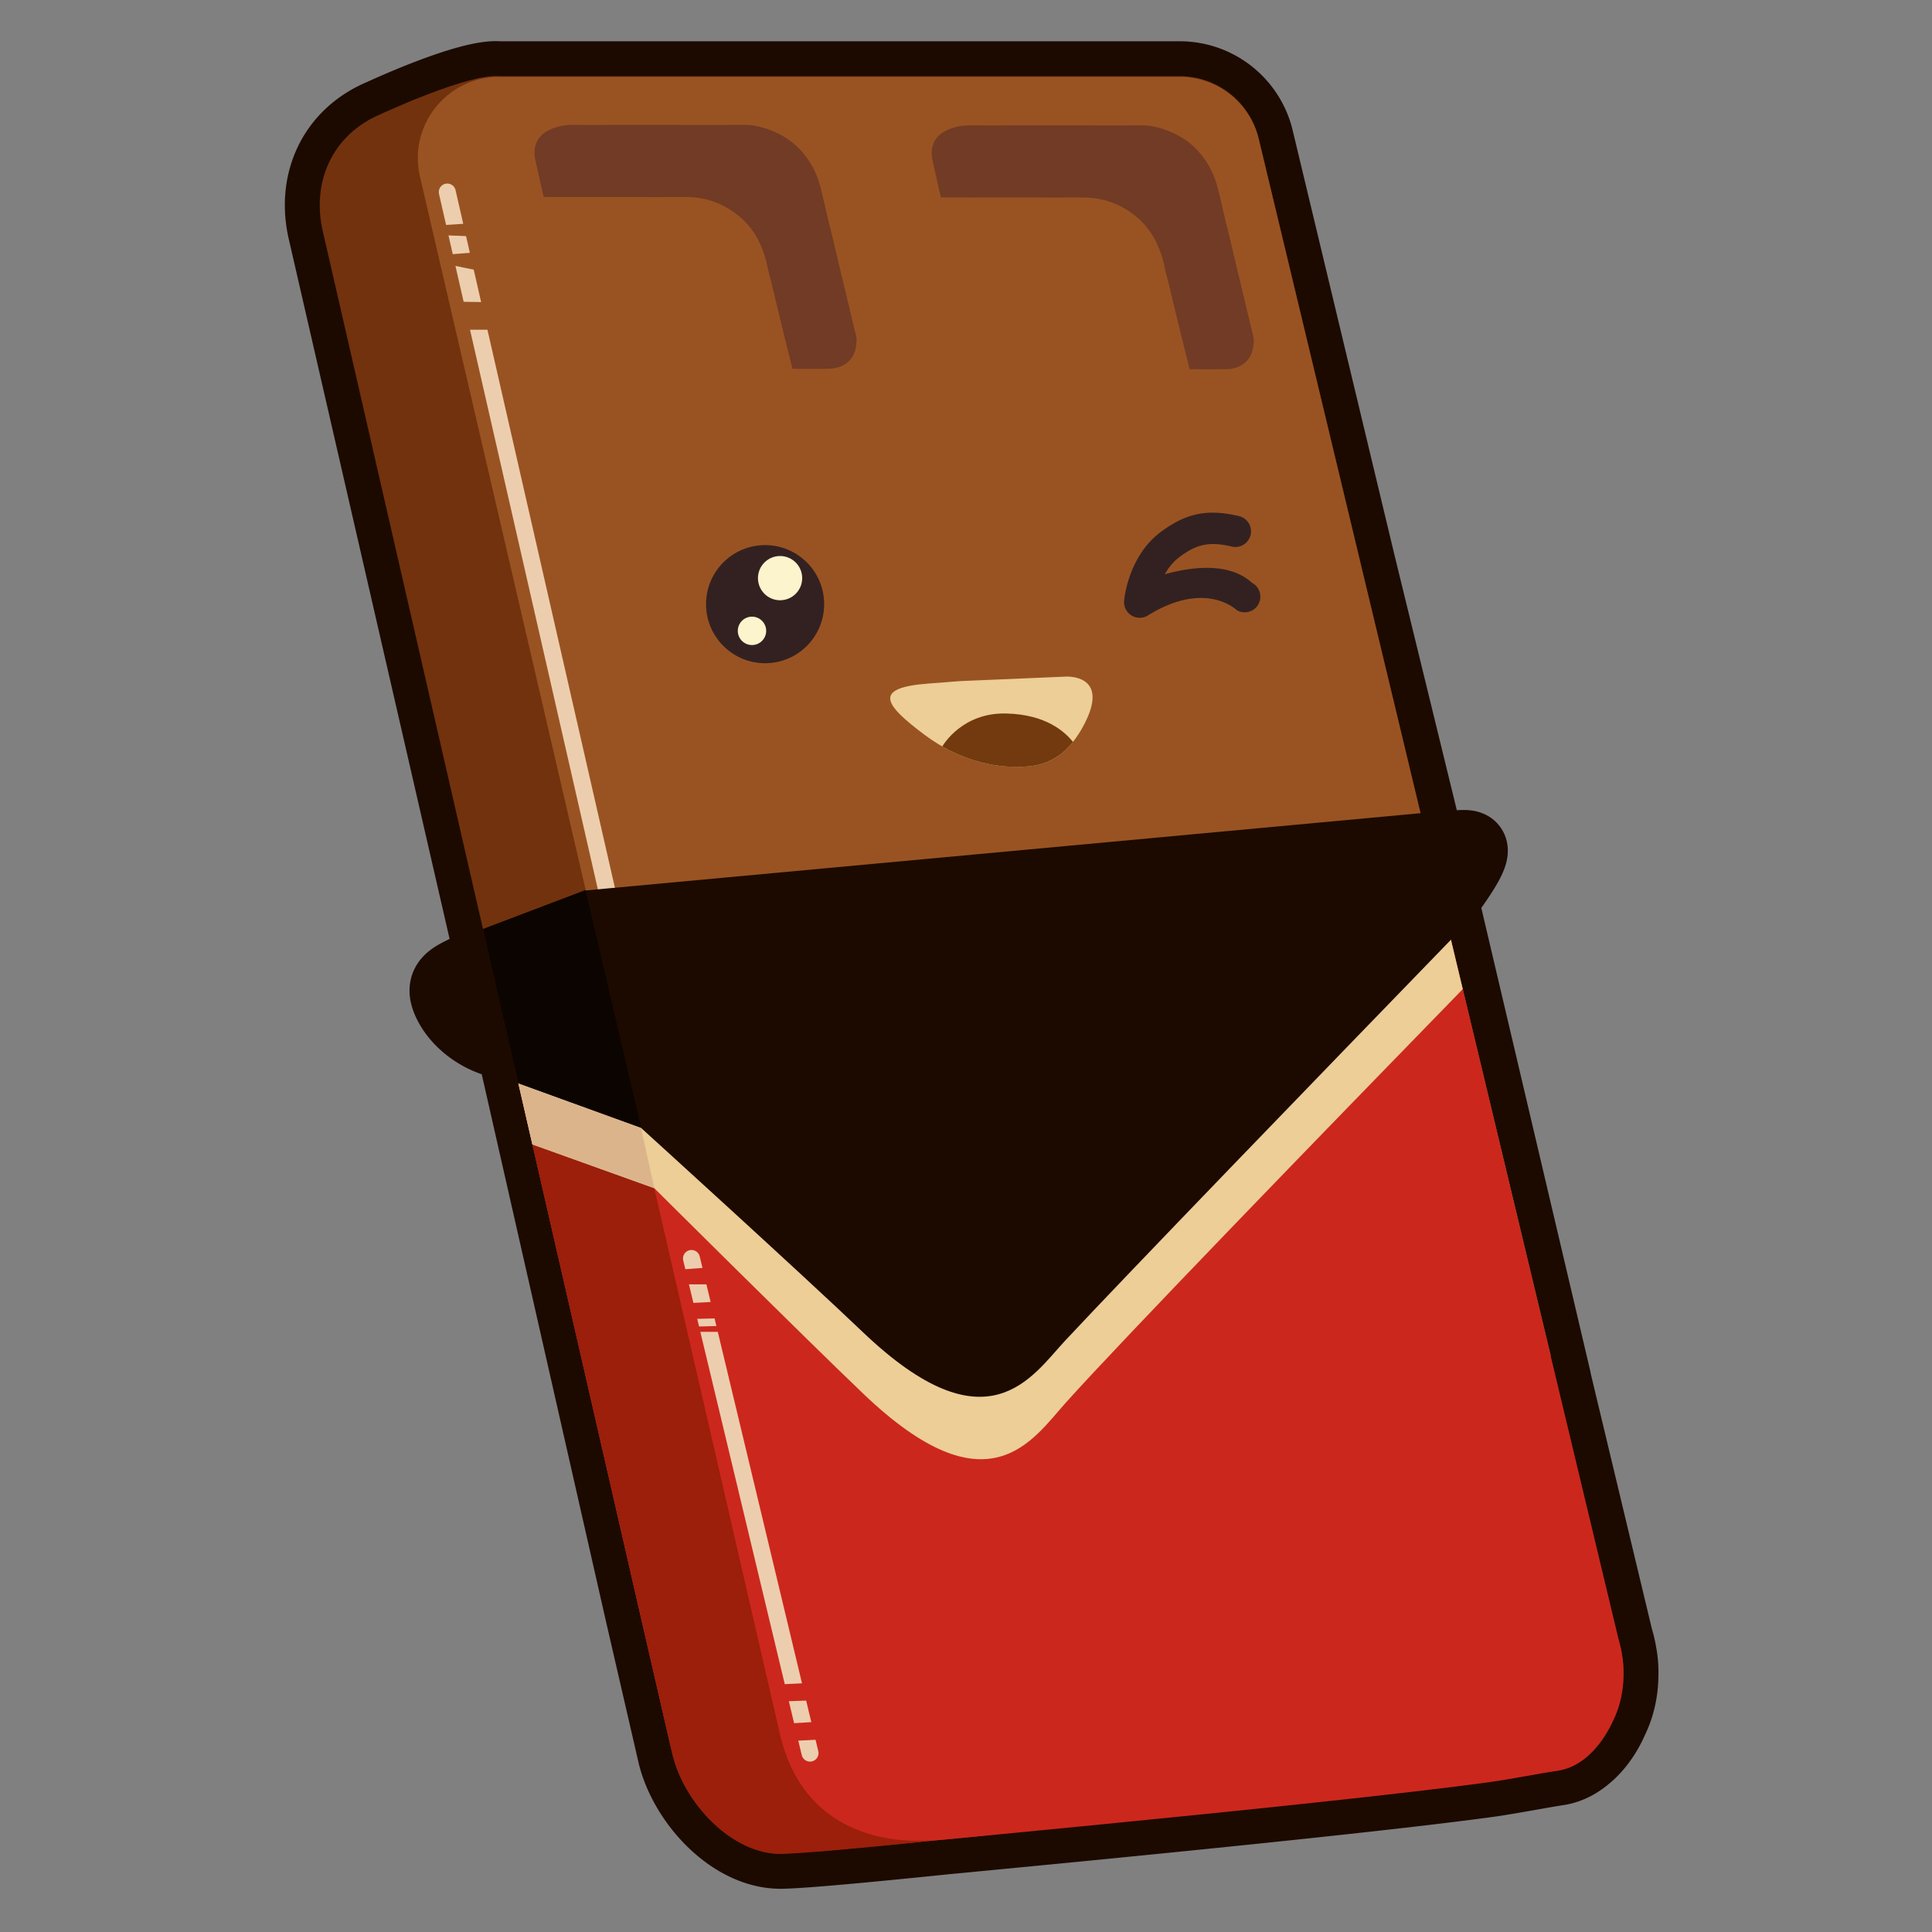 <svg version="1.1" id="Layer_1" xmlns="http://www.w3.org/2000/svg" x="0" y="0" width="1024" height="1024" xml:space="preserve"><rect width="100%" height="100%" fill="#808080" stroke="none"/><g id="Layer_39"><g id="Layer_23_copy"><g id="Layer_20_copy_2"><path fill="#725D25" stroke="#1C0A00" stroke-width="37" stroke-miterlimit="10" d="M860.502 887.563c.085-3.712-.188-7.356-.843-10.83-.808-5.035-1.896-8.177-1.896-8.177l-35.919-149.933c.04-.024.079-.052.12-.075l-56.797-241.382c31.334-42 8.053-25.183-7.614-29.516l-36.744-150.414-53.649-223.81c-4.631-19.377-21.951-33.048-41.875-33.048h-360.77c-16.415-1.469-62.638 20.071-62.638 20.071-25.612 10.737-37.139 35.949-30.603 62.94L256.5 494.25l2.125 11.375C250.528 516.654 230.5 515 236.75 530.25c5.026 12.263 19.678 22.623 34 23.5l68.175 300.242s.575 2.509 15.831 68.64l1.715 7.469c6.204 25.62 31.505 52.921 57.863 52.483 11.321-.188 44.508-3.25 87.395-7.676l2.743-.262a810.72 810.72 0 0 0 9.348-.891l.026-.003c85.361-8.15 218.65-21.303 276.133-29.25 8.996-1.244 29.192-5.063 35.821-6.037 3.591-.526 8.202-1.97 13.144-5.644.173-.123.339-.255.509-.382l.159-.123c6.654-4.994 11.972-12.41 15.58-20.789.024-.054.051-.103.075-.153 3.982-8.262 5.207-16.661 5.235-23.811z"/></g></g></g><g id="Layer_36"><g id="Layer_1_1_"><path fill="#72320D" d="M859.221 874.641 667.158 73.428c-4.631-19.377-21.951-33.048-41.875-33.048H264.514c-16.415-1.469-62.638 20.071-62.638 20.071-25.612 10.737-37.139 35.949-30.603 62.94L356.471 930.1c6.204 25.62 31.503 52.797 57.863 52.483 0 0 88.539-7.666 99.485-8.827l309.763-34.988c26.014-2.513 41.714-38.705 35.639-64.127z"/><path fill="#995322" d="M625.283 40.735H264.514c-27.701 0-48.193 25.779-41.945 52.767l127.887 550.547c2.917 2.171 5.934 4.244 9.172 6.094 35.435 20.248 75.931-10.124 106.303 15.186 25.311 17.718 35.435 48.09 50.621 75.932 25.311 45.56 78.462 50.62 124.021 20.248 7.593-5.062 20.248-5.062 27.842 0 32.903 25.312 68.338 48.09 111.365 35.436 30.373-7.594 12.654-45.56 27.842-65.808 4.17-5.308 9.031-9.456 14.344-12.587L667.158 73.783c-4.631-19.378-21.951-33.048-41.875-33.048z"/></g><path fill="none" stroke="#ECCEAE" stroke-width="9" stroke-linecap="round" stroke-miterlimit="10" d="m237.065 101.787 85.261 373.235" id="Layer_46"/><g id="Layer_47" fill="#995322"><path d="M232.674 119.457c1.044 0 15.652-1.044 15.652-1.044v6.783l-13.044-.522M238.059 134.848l12.405-.978 2.297 9.391-15.391-3.131zM241.804 159.891l14.279.226 6.069 14.644h-14.993z"/></g><path fill="#CC271D" d="M789.979 944.504c-87.896 12.152-353.048 36.475-353.048 36.475s-66.901 7.859-82.167-58.31L339.5 856.5l-76.429-333.237s-12.321-8.638-12.948-16.539c-.501-6.313 13.27-11.743 42.377-15.724l29.107-3.979 432.063-52.689s21.703-1.05 4.971 20.483l99.12 413.742s7.604 21.862-2.496 42.819-21.992 25.994-29.467 27.091c-6.627.973-26.823 4.793-35.819 6.037z" id="Layer_10"/><path fill="none" stroke="#ECCEAE" stroke-width="9" stroke-linecap="round" stroke-miterlimit="10" d="m366.5 667.021 62.826 262.175" id="Layer_48"/><g id="Layer_49" fill="#CC271D"><path d="m417.565 915.109 2.152 7.63 15.653-.782-2.349-9.392-15.651.978zM412.674 892.804l2.347 9 15.653-.587-2.544-9.196zM360.826 672.891l15.457-1.174 1.956 9h-15.848zM364.739 693.043l.978 6.066 16.044-.392-1.565-8.804-15.653.783zM367.283 703.152l14.869-.391.652 3.13h-14.608z"/></g><path fill="#9B1F0B" d="m413.362 919-15.188-65.956L337 587.372c-31.286-30.685-54.941-50.603-73.857-63.799L356.47 930.1c6.204 25.62 31.505 52.921 57.863 52.483 9.769-.162 35.819-2.465 70.332-5.936L495 975.125s-66.45 9.832-81.638-56.125z" id="Layer_19"/><path fill="#ECCE96" d="M768.575 496.184c11.091-29.184 5.291-56.801-16.88-55.053l-12.252 1.195-423.033 41.27-47.16 19.654s-19.56-.604-18.412 12.247c.44 4.924-6.695 10.526 3.184 33.171 6.353 14.563 20.52 24.555 20.52 24.555l7.633 33.287.075.073 64.507 23.161S426.038 708.6 457.64 738.78c66.116 63.141 89.428 24.521 107.376 4.528 30.142-33.571 132.845-139.544 210.282-219.05l-6.723-28.074z" id="Layer_10_copy_6"/><path fill="#1C0A00" d="m752.482 431.055-442.571 40.951-54.125 20.5s-13.928 5.97-12.78 18.82c.44 4.923.673 18.015 10.552 40.66 1.998 4.58 4.944 8.647 8.044 12.074 2.509 2.402 4.66 4.359 6.345 5.742 1.761 1.444 6.886 4.448 6.886 4.448l64.757 23.404s86.048 78.141 117.65 108.319c66.115 63.142 89.621 23.554 107.376 4.529 32.266-34.572 133.17-138.928 209.641-217.818 24.336-28.798-.924-63.273-21.775-61.629z" id="Layer_10_copy_5"/><g id="Layer_24"><circle fill="#332121" cx="405.519" cy="320.219" r="31.302"/><circle fill="#FBF4CC" cx="413.453" cy="306.424" r="11.724"/><path fill="#FBF4CC" d="M398.483 326.847a7.519 7.519 0 1 1-.001 15.037 7.519 7.519 0 0 1 .001-15.037z"/><path fill="#332121" d="M602.1 327.209a8.294 8.294 0 0 1-6.308-8.733c.08-.977 2.151-24.045 20.023-36.961 11.664-8.431 22.634-12.385 40.911-7.95a8.292 8.292 0 0 1 6.104 10.016 8.295 8.295 0 0 1-10.015 6.105c-13.351-3.238-19.733-.184-27.286 5.274-3.603 2.604-6.24 5.984-8.167 9.409 34.098-9.456 44.775 3.718 46.432 4.649a8.294 8.294 0 0 1 3.154 11.297c-2.248 3.984-7.293 5.394-11.285 3.161-.474-.265-16.613-16.245-47.238 2.723a8.297 8.297 0 0 1-6.325 1.01z"/><g id="Layer_18"><path fill="#ECCE96" d="m509.14 360.985 55.72-2.366s23.232-1.567 10.325 24.248c-12.814 25.631-30.057 23.473-39.736 23.473-5.448 0-25.378-1.847-45.362-16.835-21.39-16.043-27.819-24.946 1.89-27.198 9.229-.701 17.163-1.322 17.163-1.322z" id="Layer_15"/><path fill="#723A0E" d="M533.05 378.165c-22.859-.446-33.006 16.404-33.623 17.465 16.536 9.397 31.427 10.71 36.021 10.71 8.121 0 21.563 1.51 33.249-13.134-3.983-4.889-13.821-14.615-35.647-15.041z" id="Layer_15_copy_3"/></g></g></g><path fill="#0C0400" d="m256.074 492.397 18.759 81.854 65.058 23.705-29.543-126.195z" id="Layer_45"/><path fill="#DCB48B" d="m274.739 574.283 7.435 32.282 64.63 23.218-7.043-31.957z" id="Layer_50"/><g id="Layer_25" fill="#723B25"><path d="M288.19 104.375c2.257.012 5.699.028 9.891.039 11.705.031 14.353-.016 27.267-.018 20.462-.004 22.371.111 28.043.029 2.183-.031 3.878-.021 7.272 0 5.072.031 6.399.106 7.745.245 0 0 3.618.374 7.255 1.37 5.623 1.539 16.385 6.188 23.707 16.973a41.046 41.046 0 0 1 4.108 7.728c.407.947.981 2.359 1.565 4.109.959 2.871 1.377 4.948 1.908 7.321.658 2.945 1.46 5.855 2.168 8.788 1.929 7.99 2.894 11.984 3.293 13.663 1.337 5.619 3.588 14.863 7.615 30.838 3.568-.015 6.458.001 8.421.018.326.003 3.062-.006 8.535-.024 2.528-.008 3.825-.019 5.38-.318 1.386-.267 3.297-.654 5.38-1.98a13.039 13.039 0 0 0 3.326-3.033c1.732-2.262 2.29-4.582 2.494-5.87.072-.35.164-.846.245-1.443v-.002c.091-.63.269-1.914.171-3.251-.038-.54-.136-1.012-.329-1.956-.218-1.055-.433-1.824-.526-2.164-.031-.111-.467-1.925-1.339-5.552a4238.786 4238.786 0 0 1-2.039-8.507c-.7-2.937-1.152-4.864-1.459-6.169-1.571-6.663-1.796-7.28-3.343-13.815-1.051-4.434-1.023-4.431-2.189-9.379-3.097-13.142-3.644-14.479-5.396-22.467-.103-.467-.558-2.543-1.239-5.315-1.047-4.252-1.661-6.749-2.576-9.326a45.013 45.013 0 0 0-4.435-9.098c-1.615-2.525-6.157-9.188-14.267-13.761a48.81 48.81 0 0 0-14.056-5.275h-.002a29.998 29.998 0 0 0-3.983-.546c-.729-.051-1.419-.072-3.595-.073-1.959-.001-2.939-.002-4.288.024-4.119.08-13.437.012-31.288 0-8.495-.006-8.226.006-13.374 0-12.355-.014-12.566-.054-18.477-.024-7.781.039-8.399.113-12.448.049-.785-.012-2.855-.016-6.995-.024-3.531-.007-4.806-.001-6.701.245-2.653.344-4.463.891-5.292 1.162-2.024.662-3.353 1.365-3.707 1.556-.66.356-1.574.848-2.544 1.623-.724.579-2.811 2.296-3.923 5.208a13.184 13.184 0 0 0-.672 2.56 14.303 14.303 0 0 0-.199 2.785c.016.504.057.91.106 1.322.271 2.241.722 3.92 1.43 7.077.036.161.152.679.313 1.387.198.872.347 1.514.379 1.655.378 1.634.952 4.243 1.1 4.912.336 1.506.84 3.722 1.564 6.704zM498.712 104.636c2.257.012 5.699.028 9.892.039 11.704.031 14.353-.016 27.267-.018 20.462-.004 22.371.111 28.043.029 2.182-.031 3.878-.021 7.271 0 5.072.031 6.4.106 7.745.245 0 0 3.618.374 7.255 1.37 5.623 1.539 16.386 6.188 23.706 16.973a41.04 41.04 0 0 1 4.109 7.728c.407.947.98 2.359 1.564 4.109.959 2.871 1.378 4.948 1.908 7.321.658 2.945 1.46 5.855 2.168 8.788 1.93 7.99 2.895 11.984 3.294 13.663 1.337 5.619 3.589 14.863 7.615 30.838 3.569-.015 6.458.001 8.421.018.326.003 3.063-.006 8.535-.024 2.529-.008 3.826-.019 5.38-.318 1.386-.267 3.297-.654 5.38-1.981a13.039 13.039 0 0 0 3.326-3.033c1.733-2.262 2.29-4.582 2.495-5.87.072-.35.164-.846.245-1.443v-.002c.09-.63.268-1.914.171-3.251-.039-.54-.136-1.012-.33-1.956-.217-1.055-.432-1.824-.526-2.164a4238.786 4238.786 0 0 1-2.209-9.175l-1.169-4.884c-.699-2.937-1.151-4.864-1.459-6.169-1.57-6.663-1.796-7.28-3.343-13.815-1.05-4.434-1.022-4.431-2.188-9.379-3.098-13.142-3.645-14.479-5.397-22.467-.102-.467-.557-2.543-1.239-5.315-1.047-4.252-1.661-6.749-2.575-9.326a45.026 45.026 0 0 0-4.436-9.098c-1.615-2.525-6.157-9.188-14.266-13.761a48.643 48.643 0 0 0-14.057-5.275h-.002a30.003 30.003 0 0 0-3.982-.546c-.73-.051-1.419-.072-3.596-.073-1.959-.001-2.938-.002-4.287.024-4.119.08-13.438.012-31.288 0-8.495-.006-8.227.006-13.374 0-12.356-.014-12.567-.054-18.478-.024-7.781.039-8.398.113-12.448.049-.784-.012-2.854-.016-6.994-.024-3.531-.007-4.807-.001-6.701.245-2.653.344-4.463.891-5.292 1.162-2.024.662-3.354 1.365-3.707 1.556-.66.356-1.574.848-2.544 1.623-.725.579-2.812 2.296-3.923 5.208a13.132 13.132 0 0 0-.673 2.56 14.191 14.191 0 0 0-.198 2.785c.016.504.057.91.105 1.322.271 2.241.722 3.92 1.431 7.077.035.161.151.679.313 1.387.198.872.347 1.514.379 1.655.378 1.634.952 4.243 1.1 4.912.335 1.507.839 3.723 1.563 6.705z"/></g></svg>